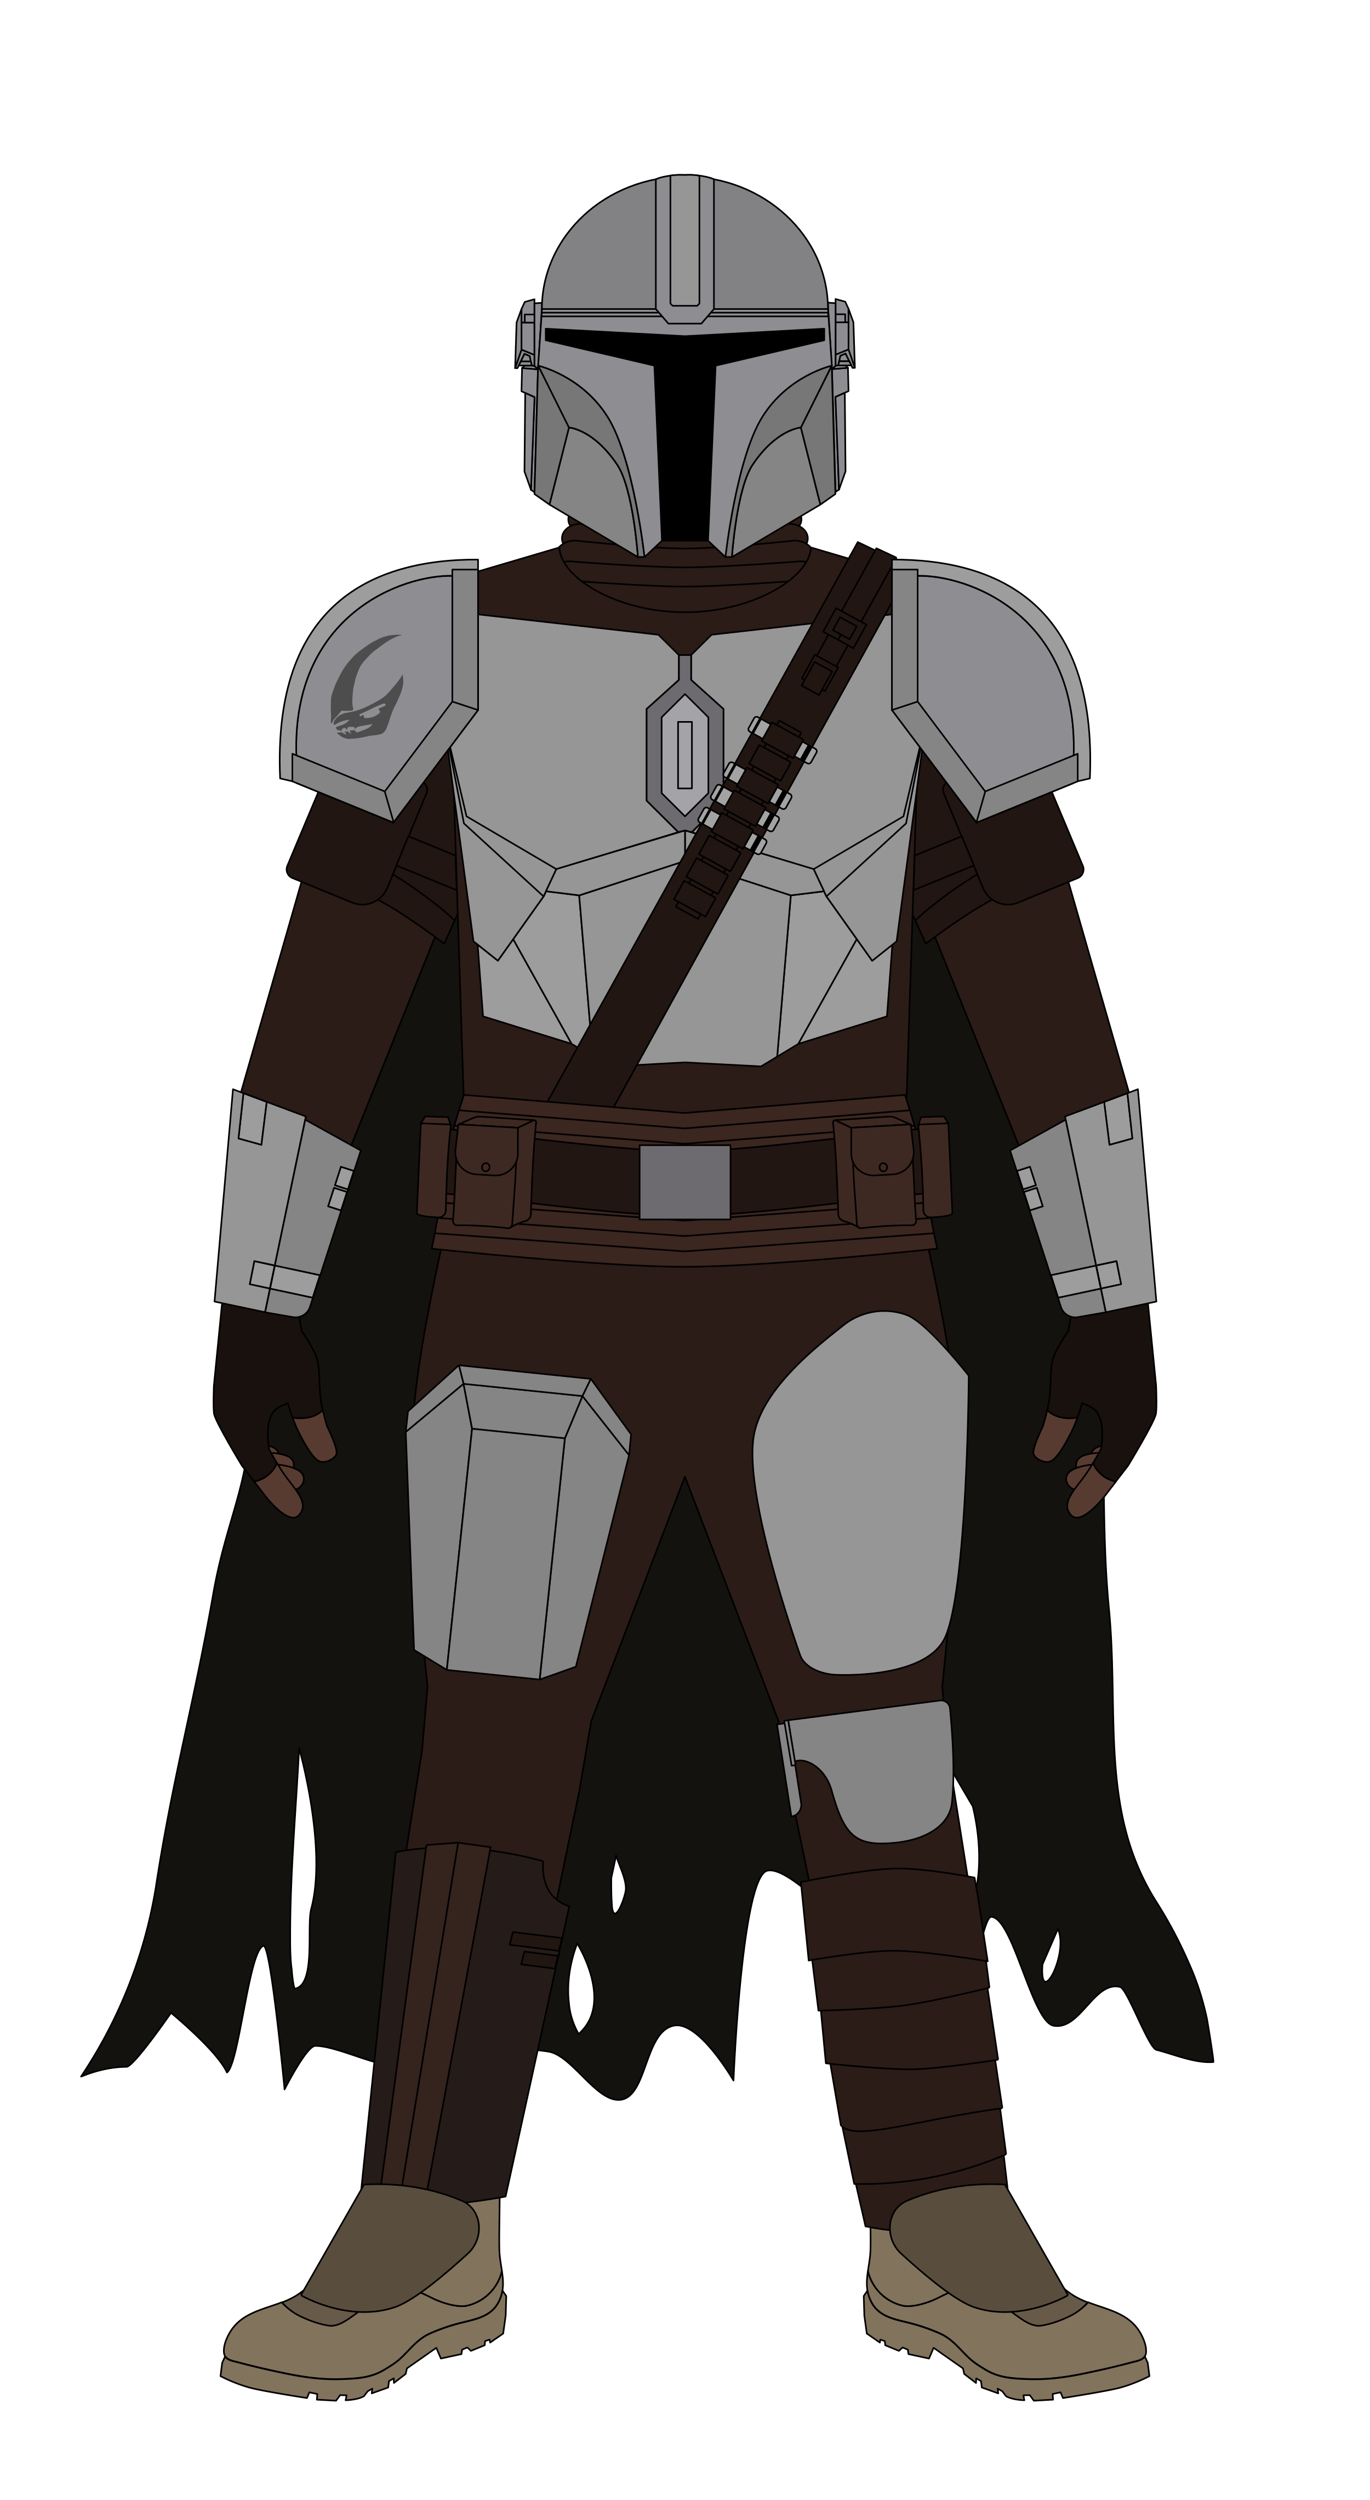 <?xml version='1.0' encoding='UTF-8'?>
<svg version="1.1" id="Male-Body" xmlns="http://www.w3.org/2000/svg" xmlns:serif="http://www.serif.com/" viewBox="0 -55 170 310" style="stroke-width: 0.2px; fill-rule: evenodd; stroke-linejoin: round;" width="510" height="930">
<style>
mask {
mask-type: alpha;
}
.decal {
stroke: none;
}
</style>
<defs id="Masks" stroke="none">
<mask id="HelmetsMask"> <use href="#Helmets"/> </mask>
<mask id="CollarMask"> <use href="#Collar"/> </mask>
<mask id="ShouldersMask"> <use href="#Shoulders"/> </mask>
<mask id="ChestMask"> <use href="#Chest"/> </mask>
<mask id="BicepsMask"> <use href="#Biceps"/> </mask>
<mask id="GauntletsMask"> <use href="#Gauntlets"/> </mask>
<mask id="WaistMask"> <use href="#Waist"/> </mask>
<mask id="GroinMask"> <use href="#Groin"/> </mask>
<mask id="ThighsMask"> <use href="#Thighs"/> </mask>
<mask id="KneesMask"> <use href="#Knees"/> </mask>
<mask id="ShinsMask"> <use href="#Shins"/> </mask>
<mask id="FootMask"> <use href="#Foot"/> </mask>
</defs>
<defs id="Decals"><g id="Mudhorn">
<path d="M66.76 58.68c-.21.12-.65.28-.98.57-.6.54-1.14 1.16-1.69 1.75-1.06 1.15-2.14 2.27-3.14 3.46-1.36 1.61-2.64 3.3-3.99 4.93-1.5 1.8-3.04 3.57-4.56 5.36a3 3 0 0 0-.43.68c-.23.52-.06.96.39 1.17.54.25 1 .1 1.26-.43.09-.19.15-.41.21-.61.13-.42.44-.6.84-.67.38-.07.67.1.87.4.15.22.28.46.39.71.24.52.54.68 1.06.44.95-.44 1.91-.85 2.8-1.4a16.47 16.47 0 0 0 5.71-5.9c.35-.61.6-1.3.78-1.99.16-.59-.09-.95-.62-1.22-.21-.1-.42-.18-.63-.29-.86-.45-.98-1.18-.32-1.88l.14-.15c.87-.95 1.74-1.9 2.59-2.87.17-.19.32-.41.43-.64.34-.73-.09-1.43-1.11-1.42m3.16-28.17.2.23a24.56 24.56 0 0 1 2.96 5.11c1.01 2.19 1.44 4.53 1.84 6.88.19 1.09.31 2.2.34 3.31.09 2.95.15 5.91.17 8.86.01 1.11-.13 2.22-.14 3.33-.01 1.25.01 2.5.1 3.74.14 2 .33 4 .54 5.99.14 1.33.41 2.65.54 3.99.17 1.71.26 3.43.36 5.15.02.36-.03.73-.09 1.09a9.86 9.86 0 0 1-1.01 3.28c-.3.53-.71 1.02-1.16 1.44-2.18 2.02-4.83 3.33-7.31 4.9-.46.29-.91.59-1.32.94-1.8 1.52-3.74 2.83-5.65 4.19a48.77 48.77 0 0 1-5.42 3.35c-.87.46-1.72.96-2.61 1.39a9.78 9.78 0 0 1-3.62.84c-1.14.09-2.28.14-3.41-.08-.56-.1-1.1-.25-1.66-.37-.45-.1-.91-.17-1.35-.3-.32-.09-.63-.26-1.01-.43.13-.13.17-.18.23-.21.95-.57 1.91-1.13 2.86-1.72a1.6 1.6 0 0 1 1.28-.18c.94.22 1.9.35 2.86.17.14-.03.26-.14.39-.22-.11-.11-.2-.25-.33-.31-.43-.19-.88-.36-1.32-.53l-.63-.27c.75-.56 1.47-1.09 2.19-1.6.08-.06.26-.02.37.03.76.35 1.55.58 2.39.56.14 0 .28.01.4-.02.1-.03.18-.13.26-.2-.08-.06-.14-.15-.23-.19-.72-.35-1.45-.69-1.77-1.56l.41-.25c.84-.5 1.69-.97 2.51-1.49.29-.18.55-.2.83-.05.25.13.5.28.73.43.5.33.99.35 1.52.07.8-.42 1.38-1.08 1.99-1.72.64-.67 1.3-1.31 1.92-1.99.99-1.08 2.03-2.12 2.89-3.3a11.4 11.4 0 0 0 1.81-4.01c.03-.12-.03-.27-.04-.4-.13.05-.27.07-.38.15-.81.59-1.6 1.21-2.42 1.79-1.94 1.38-3.92 2.71-5.84 4.13-.72.54-1.36 1.21-1.92 1.92-.3.38-.35.95-.5 1.44-.03.11-.04.23-.08.45-.2-.23-.37-.38-.48-.56a1.22 1.22 0 0 0-1.55-.55c-1.11.41-2.23.85-3.26 1.43-.94.52-1.07 2-.38 2.83l.19.26-.71-.25c-.45-.2-.88-.42-1.33-.6-.14-.06-.34-.09-.46-.02-.71.39-1.32.9-1.71 1.63-.29.54-.14 1.05.08 1.56l.24.59c-.41-.08-.76-.11-1.08-.21-.37-.12-.68-.13-1.01.14a2.1 2.1 0 0 1-3.2-.6c-.1-.17-.26-.31-.42-.5l.35-.39 3.77-3.75c.92-.92 1.67-1.96 2.26-3.11.39-.77.72-1.57 1.05-2.37.05-.11.03-.34-.04-.39-.1-.06-.3-.05-.41.02-.39.24-.78.49-1.15.77-1.58 1.21-3.19 2.4-4.5 3.93-.98 1.14-1.89 2.34-2.83 3.51-.09.12-.16.25-.26.36-.39.4-.82.34-1.08-.15a5.27 5.27 0 0 1-.47-3.32c.42-2.91 1.8-5.33 3.74-7.48.78-.87 1.72-1.56 2.69-2.21.66-.44 1.29-.95 1.93-1.42.91-.66 1.85-1.28 2.72-1.98.96-.78 1.85-1.62 2.76-2.46a47 47 0 0 0 1.9-1.83c.93-.96 1.87-1.93 2.75-2.94.8-.92 1.53-1.9 2.28-2.86 1.39-1.79 2.8-3.56 4.16-5.37.73-.97 1.37-2.02 2.05-3.03a33.02 33.02 0 0 0 3.49-7.23c.66-1.79 1.09-3.66 1.6-5.5.51-1.84 1.09-3.66 1.47-5.53.44-2.18 1.05-4.35 1.15-6.59.05-.51.03-1.04.03-1.58"/>
<path d="M55.89 1.43c-.56.43-1.02.8-1.49 1.14-.94.67-1.78 1.44-2.51 2.34-.84 1.03-1.76 2.02-2.56 3.08-.76 1.01-1.4 2.11-2.15 3.13-1.16 1.61-1.97 3.42-2.97 5.12-.77 1.3-1.4 2.69-2.1 4.03-.51.96-1.07 1.89-1.57 2.86a36.75 36.75 0 0 0-2.08 5.02c-.6 1.78-1.19 3.55-1.72 5.35a28.58 28.58 0 0 0-1.21 6.28c-.07 1.15.03 2.3.06 3.45.02.74.05 1.49.12 2.23.16 1.6.27 3.22.54 4.8.35 2.02.88 4.02 1.28 6.03.56 2.8 1.61 5.44 2.62 8.09a44.41 44.41 0 0 0 2.82 6.25c.59 1.02 1.3 1.97 1.97 2.93.6.87.49 1.42-.43 1.95a43.3 43.3 0 0 1-6.2 3.02c-.09.04-.17.09-.27.1-.9.08-1.18.7-1.37 1.47a59.18 59.18 0 0 1-2.07 7.09c-.32.86-.38 1.82-.51 2.75-.08.61-.06 1.24-.11 1.86-.01.16-.13.32-.2.48-.17-.1-.42-.16-.51-.31-.28-.48-.52-.98-.73-1.49-.56-1.31-1.04-2.66-1.66-3.94-.72-1.49-1.59-2.91-2.32-4.4-.72-1.46-1.35-2.96-2.01-4.45l-1.05-2.37a20.38 20.38 0 0 1-1.58-6.07c-.3-2.6-.57-5.2-.71-7.81-.1-1.82.04-3.66.08-5.49.02-.83 0-1.66.05-2.48.09-1.61.2-3.22.34-4.82.21-2.53.67-5.02 1.28-7.48.4-1.62.88-3.21 1.36-4.81.4-1.32.78-2.66 1.31-3.93a56.36 56.36 0 0 1 2.14-4.51c1.08-2.06 2.21-4.1 3.38-6.12a59.1 59.1 0 0 1 4.87-7.24c1.82-2.29 3.61-4.62 5.93-6.46.65-.51 1.24-1.1 1.91-1.58.81-.59 1.65-1.14 2.5-1.66 1.04-.64 2.1-1.25 3.16-1.86a18.56 18.56 0 0 1 4.09-1.56c.04-.04.11-.02.28-.01"/>
</g></defs><g id="Main-Body" fill="white" stroke="black">
<g id="Extras_Back">
<g id="Back"><path id="Torn-Full-Cape_Back" class="option" d="M68.3 16.3c-11.77 4.4-24.85 25.6-26.46 41.8-1.01 10.2-6.03 20.5-5.53 30.7.5 10.3-4.73 21-5.13 31.2-.3 9.3-3.12 13.5-4.73 22.7-2.41 13.7-5.03 22.7-7.14 36.5a59.51 59.51 0 0 1-9.25 23.3c-.1.1 2.52-1.2 5.63-1.2.91 0 5.53-6.7 5.53-6.7s5.73 4.7 6.94 7.4c1.51-1 2.72-15.2 4.53-15.7.91-.3 2.62 17.8 2.62 17.8s2.72-5.4 3.82-5.4c2.31 0 6.44 2 8.75 2.3 2.41.3 5.03-3.8 7.74-3.1 4.12 1 8.25.9 12.37 1.5 2.92.4 5.83 6 8.75 6 3.62 0 3.12-8.4 6.84-9.2 3.12-.7 7.44 6.8 7.44 6.8s1-24.9 4.12-26c4.12-1.3 19.51 18.8 23.74 18.4 1.31-.1 2.92-12.7 4.12-12.7 2.72.1 5.03 13 7.74 13.5 3.32.6 5.03-5.6 8.25-4.8.9.2 3.52 7.6 4.53 7.8 2.01.5 4.83 1.7 7.04 1.5.1 0-.7-4.9-.8-5.4-.5-2.3-1.21-4.6-2.21-6.8a55.2 55.2 0 0 0-4.02-7.6c-7.14-11.2-4.63-23.4-5.94-36.6-1.21-12.8.1-25.6-2.11-38.4-1.91-11.3-8.65-21.8-10.36-33.2-2-13.4-6.52-27.7-10.65-40.7-5.03-15.9-34.4-20.1-46.17-15.7zM71.62 186c-.9 2.4-1.31 4.9-1.01 7.5.1 1.2.5 2.4 1.01 3.4.1.1.1.4.2.3 4.43-3.9-.2-11.2-.2-11.2zm-34.5-24.2c-.4 7.7-1.11 15.5-1.11 23.2 0 1.4 0 2.9.2 4.3 0 .2.2 2.3.4 2.3 2.62-.5 1.41-7.7 2.01-9.9 2.02-7.6-1.5-19.9-1.5-19.9zm92.24 26.8c-.2 2.8.6 2.5 1.31 1.1.7-1.4 1.31-3.9.6-5.5l-1.91 4.4zm-11.47-24.4c-.6 4.6.4 8.6.71 13.2.1 1.5.1 3 .1 4.5v1.5c0 .3-.2 1 0 .8 3.52-3.6 3.12-10.7 2.01-15.2l-2.82-4.8zm-42.04 13.7c0 1.2 0 2.4.1 3.6.3 2.4 1.71-1.4 1.71-2.3 0-1.3-.81-2.8-1.21-4.1l-.6 2.8z" fill="#14120E"/></g>
</g>
<g id="Extras-BackDecals" mask="url(#BackMask)"/>
<g id="Suit">
<g id="Neck-Seal"><g id="Standard-Neck-Seal" class="option" fill="#2B1C17">
<path d="M98.75 7.5c0-.9-.93-1.62-2.07-1.62 0 0-7.8.85-11.7.85s-11.7-.85-11.7-.85c-1.14 0-2.07.73-2.07 1.62s.93 1.62 2.07 1.62c0 0 7.8.85 11.7.85s11.7-.85 11.7-.85c1.15.01 2.07-.72 2.07-1.62z"/>
<path d="M99.45 9.4c0-.94-.97-1.71-2.17-1.71 0 0-8.2.9-12.29.9s-12.3-.89-12.3-.89c-1.2 0-2.17.76-2.17 1.71s.97 1.71 2.17 1.71c0 0 8.2.9 12.29.9s12.29-.9 12.29-.9c1.21-.01 2.18-.78 2.18-1.72z"/>
<path d="M100.24 11.76c0-.99-1.03-1.8-2.29-1.8 0 0-8.64.95-12.96.95s-12.97-.95-12.97-.95c-1.26 0-2.29.81-2.29 1.8s1.03 1.8 2.29 1.8c0 0 8.64.95 12.97.95s12.96-.95 12.96-.95c1.26 0 2.29-.81 2.29-1.8z"/>
<path d="M101 13.92c0-1.04-1.08-1.89-2.41-1.89 0 0-9.08.99-13.61.99s-13.61-.99-13.61-.99c-1.33 0-2.41.85-2.41 1.89s1.08 1.89 2.41 1.89c0 0 9.08.99 13.61.99s13.61-.99 13.61-.99c1.34 0 2.41-.85 2.41-1.89z"/>
<path d="M101.76 16.04c0-.79-1.13-1.43-2.52-1.43 0 0-9.51.75-14.26.75s-14.26-.75-14.26-.75c-1.39 0-2.52.64-2.52 1.43 0 .79 1.13 1.43 2.52 1.43 0 0 9.51.75 14.26.75s14.26-.75 14.26-.75c1.39 0 2.52-.64 2.52-1.43z"/>
<path d="M101.76 18.42c0-.79-1.13-1.43-2.52-1.43 0 0-9.51.75-14.26.75s-14.26-.75-14.26-.75c-1.39 0-2.52.64-2.52 1.43 0 .79 1.13 1.43 2.52 1.43 0 0 9.51 1.44 14.26 1.44s14.26-1.44 14.26-1.44c1.39-.01 2.52-.64 2.52-1.43z"/>
</g>
</g>
<path id="Flight-Suit" d="m73.36 158.45-1.49 8.72-11.03 53.11s-4.93 2.96-7.47 3.46c-2.53.5-7.73-.44-7.73-.44l3.85-43 2.9-18.36.66-7.82s-2.53-22.78-1.7-34.14c.82-11.36 6.66-34.01 6.66-34.01l26.98.58 26.97-.58s5.83 22.66 6.66 34.01c.83 11.36-1.7 34.14-1.7 34.14l.66 7.82 2.9 18.36 3.85 43s-5.32 1.19-7.85.69c-2.53-.5-7.34-3.71-7.34-3.71L98.1 167.16l-1.49-8.72-11.62-30.33-11.63 30.34zm56.05-115.12 11.98 41.65 1.04 21.47-9.55 1.83-6.05-20.21-13.65-33.95.69-15.55 2.31-3.72 13.23 8.48zm-88.82-.03 13.19-8.45 2.31 3.72.52 16.04-13.44 33.46-6.05 20.21-9.55-1.83 1.03-21.47L40.59 43.3z" fill="#2B1C17"/>
<g id="Sleeves" class="toggle" fill="#221612">
<path d="m112.2 56.12 2.68 5.9s4.24-3.2 7.06-4.8 4.38-2.62 6.92-3.6a33.81 33.81 0 0 1 5.08-1.47l-6.07-12.25-5.79-9.67-11.58 5.14 1.7 20.75z"/>
<path d="M113.61 59.24c-.2-.24 5.08-4.5 8.61-6.34 3.53-1.84 10.25-3.69 10.25-3.69"/>
<path d="m57.8 56.12-2.68 5.9s-4.24-3.2-7.06-4.8c-2.82-1.59-4.38-2.62-6.92-3.6a33.81 33.81 0 0 0-5.08-1.47l6.07-12.25 5.79-9.67 11.58 5.14-1.7 20.75z"/>
<path d="M56.39 59.24c.2-.24-5.08-4.5-8.61-6.34-3.53-1.84-10.25-3.69-10.25-3.69"/>
</g>
</g>
<g id="Boots"><g id="Gunslinger_Boots" class="option">
<path id="Main_Gunslinger-Boot" d="M107.7 226.61c.04.2.73 3.41 4.27 4.29 1.18.3 3.21-.33 4.48-.98a30.5 30.5 0 0 1 5.44-2.12l.06.08.09.12c.58.81 1.21 1.57 1.89 2.26l.05.05.03.03.21.2c.4.38.81.74 1.23 1.07l.12.09.1.07.09.06.2.14c.88.62 2.06 1.56 3.23 1.39 1.11-.16 2.35-.6 3.28-1.04a8.2 8.2 0 0 0 2.13-1.4c.16-.12.29-.26.39-.44 2.57 1 5.36 1.38 6.73 4.22.3.62.55 1.35.49 2.04-.08.89-1.06 1-1.82 1.2-1.9.51-3.53.89-5.72 1.34-2.5.52-4.76.83-7.29.72-1.89-.08-3.49-.18-5.14-1.19-.66-.41-1.34-.82-1.92-1.35-1.28-1.19-2.11-2.43-3.77-3.15a23.2 23.2 0 0 0-3.71-1.27c-1.8-.45-3.74-.76-4.69-2.54-.73-1.34-.64-2.59-.45-3.89m-45.42 0c-.04.2-.73 3.41-4.27 4.29-1.18.3-3.2-.33-4.48-.98a30.5 30.5 0 0 0-5.44-2.12l-.05.08-.09.12c-.58.81-1.21 1.57-1.89 2.26l-.05.05-.03.03-.21.2c-.4.38-.81.74-1.23 1.07l-.12.09-.1.07-.09.06-.2.14c-.88.62-2.06 1.56-3.23 1.39-1.1-.16-2.35-.6-3.28-1.04a8.2 8.2 0 0 1-2.13-1.4 1.38 1.38 0 0 1-.39-.44c-2.57 1-5.36 1.38-6.73 4.22-.3.62-.55 1.35-.48 2.04.08.89 1.06 1 1.82 1.2 1.9.51 3.53.89 5.72 1.34 2.5.52 4.76.83 7.29.72 1.89-.08 3.49-.18 5.14-1.19.66-.41 1.35-.82 1.92-1.35 1.28-1.19 2.11-2.43 3.77-3.15a23.2 23.2 0 0 1 3.71-1.27c1.8-.45 3.74-.76 4.69-2.54.71-1.34.63-2.59.43-3.89" fill="#82735D"/>
<path id="Bottom_Gunslinger-Boot" d="M107.64 229.04c.08.49.24.98.51 1.49.95 1.78 2.89 2.09 4.69 2.54 1.27.32 2.51.75 3.71 1.27 1.66.72 2.48 1.96 3.77 3.15.57.53 1.25.94 1.92 1.35 1.65 1.01 3.25 1.11 5.14 1.19 2.53.1 4.78-.2 7.29-.72 2.19-.46 3.82-.84 5.72-1.34.61-.16 1.36-.27 1.67-.76l.36.8.21 1.64s-2.03 1.09-4.2 1.57c-2.16.48-6.53 1.15-6.53 1.15l-.3-.71-.98.21.05.7-2.38.13-.51-.69-.79.02.12.61s-1.47-.02-2.29-.51c-.15-.23-.46-.61-.46-.61l-.56-.31.07.58-2.04-.73-.1-.79-.59-.34-.03.57-1.46-1.12-.16-.69-3.64-2.55-.57 1.33-2.55-.55-.08-.55-.65-.27-.45.42-1.71-.7-.04-.51-.56-.19-.06.37-1.62-1.12-.31-2.23-.07-2.42.46-.68m-45.29 0a4.8 4.8 0 0 1-.51 1.49c-.95 1.78-2.89 2.09-4.69 2.54-1.27.32-2.51.75-3.71 1.27-1.66.72-2.48 1.96-3.77 3.15-.57.53-1.25.94-1.92 1.35-1.65 1.01-3.25 1.11-5.14 1.19-2.53.1-4.78-.2-7.29-.72-2.19-.46-3.83-.84-5.72-1.34-.61-.16-1.36-.27-1.67-.76l-.36.8-.21 1.64s2.03 1.09 4.2 1.57c2.16.48 6.53 1.15 6.53 1.15l.3-.71.98.21-.05.7 2.38.13.51-.69.8.02-.12.61s1.47-.02 2.29-.51c.15-.23.46-.61.46-.61l.56-.31-.07.58 2.04-.73.1-.79.59-.34.02.57 1.46-1.12.16-.69 3.64-2.55.57 1.33 2.55-.55.08-.55.65-.27.45.42 1.71-.7.04-.51.56-.19.07.37 1.62-1.12.31-2.23.07-2.42-.47-.68" fill="#82735D"/>
<path id="Top_Gunslinger-Boot" d="M121.87 227.77a25.53 25.53 0 0 1-4.16-10.29l.61-.05h.02l.07-.01.2-.02.31-.03.13-.02 1.04-.14.54-.1.11-.03.04-.01.08-.02.37-.09.33-.08.06-.01c1.15-.29 2.31-.64 2.31-.64.32 1.48.47 3.17 1.09 4.56.98 2.18 2.78 3.85 4.46 5.51 1.15 1.14 2.28 2.44 3.66 3.31.58.37 1.21.66 1.84.9a7.2 7.2 0 0 1-2.53 1.84c-.93.44-2.17.88-3.28 1.04-1.17.17-2.35-.77-3.23-1.39a17.07 17.07 0 0 1-4.06-4.19l-.01-.04m-73.75 0a25.53 25.53 0 0 0 4.16-10.29l-.61-.05h-.02l-.08-.01-.2-.02-.31-.03-.13-.02-1.04-.14-.54-.1-.11-.03-.04-.01-.08-.02-.37-.09-.33-.08-.06-.01c-1.15-.29-2.31-.64-2.31-.64-.32 1.48-.47 3.17-1.09 4.56-.98 2.18-2.78 3.85-4.46 5.51-1.15 1.14-2.28 2.44-3.66 3.31-.58.37-1.21.66-1.84.9a7.12 7.12 0 0 0 2.53 1.84c.93.44 2.17.88 3.28 1.04 1.17.17 2.35-.77 3.23-1.39a17.07 17.07 0 0 0 4.06-4.19l.02-.04" fill="#675A48"/>
<path id="Side_Gunslinger-Boot" d="M121.89 227.8c-1.87.54-3.7 1.24-5.44 2.12-1.27.65-3.3 1.27-4.48.98a5.77 5.77 0 0 1-4.27-4.3c.11-.74.25-1.5.3-2.3.1-1.54-.11-8.21.02-8.14 2.94 1.56 8.18 1.45 9.67 1.33.54 3.37 2.02 7.2 4.2 10.31m-73.8 0c1.87.54 3.7 1.24 5.44 2.12 1.27.65 3.3 1.27 4.48.98a5.77 5.77 0 0 0 4.27-4.3c-.11-.74-.25-1.5-.3-2.3-.1-1.54.11-8.21-.02-8.14-2.94 1.56-8.18 1.45-9.67 1.33a25.55 25.55 0 0 1-4.2 10.31" fill="#82735D"/>
</g></g>
<g id="Gloves">
<g id="Left-Glove">
<g id="Fingerless_Left_Glove" class="option">
<g id="Fingers_Fingerless_Left_Glove" fill="#573B31">
<path d="M138.6 124.11a5.98 5.98 0 0 0-1.58.1c-.36.08-.72.16-1.04.35-.99.57-.72 1.81.16 2.28 1.03.55 2.66.01 3.13-1.05.19-.44-.41-1.26-.67-1.68"/>
<path d="M136.79 125.19a5.68 5.68 0 0 0-1.59.1c-.36.08-.72.16-1.04.35-.99.57-.72 1.81.16 2.28 1.03.55 2.66.01 3.13-1.05.2-.44-.4-1.26-.66-1.68"/>
<path d="M135.51 126.62c-.54.05-1.21.17-1.73.35-.35.12-.69.26-.99.48-.9.7-.47 1.89.47 2.24 1.1.41 2.64-.35 2.96-1.46.14-.47-.71-1.61-.71-1.61z"/>
<path d="M129.95 119.82c-.3 1.34-.55 2.07-.55 2.07s-1.38 2.79-1.14 3.43c.24.64 1.45 1.21 2.15.87.86-.42 1.93-2.39 2.61-3.77.25-.51.48-1.1.68-1.64-2.76.4-3.75-.96-3.75-.96zm5.69 6.59c-.2.34-.43.7-.68 1.08-1.36 2.05-3.46 3.81-2.07 5.37 1.29 1.46 4.22-2.37 4.22-2.37l1.36-1.77a3.8 3.8 0 0 1-2.83-2.31z"/>
</g>
<path id="Glove_Fingerless_Left_Glove" d="m138.46 128.72 1.51-1.96s3.3-5.41 3.47-6.46c.13-.8.02-3.47.02-3.47l-1.03-10.37-5.24.44-4.31 1.39-.32 1.77s-1.56 2.15-1.97 3.69c-.29 1.09-.13 3.68-.49 5.43l-.14.65s.99 1.37 3.74.96c.35-.96.58-1.78.58-1.78s.95.32 1.43.7c1.61 1.24.91 4.96.91 4.96s-.37.74-.98 1.75c0 0 .56 1.77 2.82 2.3z" fill="#19110E"/>
</g></g>
<g id="Right-Glove">
<g id="Fingerless_Right_Glove" class="option">
<g id="Fingers_Fingerless_Right_Glove" fill="#573B31">
<path d="M31.4 124.11a5.98 5.98 0 0 1 1.58.1c.36.08.72.16 1.04.35.99.57.72 1.81-.16 2.28-1.03.55-2.66.01-3.13-1.05-.2-.44.41-1.26.67-1.68"/>
<path d="M33.21 125.19a5.59 5.59 0 0 1 2.62.45c.99.57.72 1.81-.16 2.28-1.03.55-2.66.01-3.13-1.05-.19-.44.41-1.26.67-1.68"/>
<path d="M34.49 126.62c.54.05 1.21.17 1.73.35.35.12.69.26.99.48.9.7.47 1.89-.47 2.24-1.1.41-2.64-.35-2.96-1.46-.14-.47.71-1.61.71-1.61z"/>
<path d="M40.05 119.82c.3 1.34.55 2.07.55 2.07s1.38 2.79 1.14 3.43c-.24.64-1.45 1.21-2.15.87-.86-.42-1.93-2.39-2.61-3.77-.25-.51-.48-1.1-.68-1.64 2.76.4 3.75-.96 3.75-.96zm-5.69 6.59c.2.34.43.7.68 1.08 1.36 2.05 3.46 3.81 2.08 5.37-1.29 1.46-4.22-2.37-4.22-2.37l-1.36-1.77a3.79 3.79 0 0 0 2.82-2.31z"/>
</g>
<path id="Glove_Fingerless_Right_Glove" d="m31.54 128.72-1.51-1.96s-3.3-5.41-3.47-6.46c-.13-.8-.02-3.47-.02-3.47l1.03-10.37 5.24.44 4.31 1.39.32 1.77s1.56 2.15 1.97 3.69c.29 1.09.13 3.68.49 5.43l.14.65s-.99 1.37-3.74.96c-.35-.96-.58-1.78-.58-1.78s-.95.32-1.43.7c-1.61 1.24-.91 4.96-.91 4.96s.37.74.98 1.75c0 0-.56 1.77-2.82 2.3z" fill="#19110E"/>
</g></g>
</g>
<g id="Biceps">
<g id="Left-Biceps"><g id="Basic_Biceps_Left" class="option">
<path id="Main_Basic_Biceps_Left" d="M134.37 52.38c-1.14-2.74-6.21-14.78-6.21-14.78l-10.42 4.28c-.59.24-.87.91-.63 1.5l4.87 11.74a3.36 3.36 0 0 0 4.37 1.8l7.4-3.04c.58-.25.86-.92.62-1.5z" fill="#221612"/>
<path id="Strap_Basic_Biceps_Left" d="m119.35 48.7-5.85 2.4-.14 4.29 7.49-3.07-1.5-3.62" fill="#221612"/>
<path id="Trauma-Plate_Basic_Biceps_Left" class="toggle" style="display:none" d="m134.34 51.81-5.29-12.74-10.16 4.17 4.67 11.24c.17.4.49.72.89.88.4.17.85.17 1.26 0l8.63-3.55"/>
</g>
</g>
<g id="Right-Biceps"><g id="Basic_Biceps_Right" class="option">
<path id="Main_Basic_Biceps_Right" d="M35.65 52.38c1.14-2.74 6.22-14.78 6.22-14.78l10.42 4.28c.59.24.87.91.63 1.5l-4.87 11.74a3.36 3.36 0 0 1-4.37 1.8l-7.4-3.04a1.16 1.16 0 0 1-.63-1.5z" fill="#221612"/>
<path id="Strap_Basic_Biceps_Right" d="m50.68 48.7 5.85 2.4.14 4.29-7.49-3.07 1.5-3.62" fill="#221612"/>
<path id="Trauma-Plate_Basic_Biceps_Right" class="toggle" style="display:none" d="m35.69 51.81 5.29-12.74 10.16 4.17-4.66 11.24a1.67 1.67 0 0 1-2.15.88l-8.64-3.55"/>
</g>
</g>
</g>
<g id="BicepsDecals" mask="url(#BicepsMask)"/>
<path id="Vest" d="M85 20.92c8.5-.01 15.43-4.3 15.63-8.01l.15.02 18.38 5.42 13.31 23.94-2.86 1.16-13.42-8.6-2.31 3.72-1.54 47.4s-8.72 4.71-13.53 5.35c-3.44.45-8.63.68-13.79.67-5.16.01-10.35-.22-13.79-.67-4.81-.63-13.53-5.35-13.53-5.35l-1.54-47.4-2.31-3.72-13.42 8.6-2.86-1.16 13.31-23.94 18.38-5.42.15-.02c.16 3.71 7.09 8.01 15.59 8.01" fill="#2B1C17"/>
<g id="SuitDecals" mask="url(#SuitMask)"/>
<g class="swappable" id="Chest"><g id="Chest_Gunslinger">
<g id="Abdomen_Gunslinger">
<g id="Left_Abdomen_Gunslinger" fill="#9D9D9D">
<path d="m99.07 74.44 7.25-12.98-3.77-5.3-.3-.64-4.12.51-1.69 20 2.63-1.59z"/>
<path d="m99.07 74.44 7.25-12.98 1.9 2.67 2.51-1.99-.67 8.89-10.99 3.41z"/>
</g>
<g id="Right_Abdomen_Gunslinger" fill="#9D9D9D">
<path d="m70.93 74.44-7.25-12.98-1.9 2.67-2.51-1.99.67 8.89 10.99 3.41z"/>
<path d="m70.93 74.44-7.25-12.98 3.77-5.3.3-.64 4.12.51 1.69 20-2.63-1.59z"/>
</g>
<path id="Center_Abdomen_Gunslinger" d="m85 51.76 13.13 4.27-1.69 20-2.01 1.21-9.43-.5-9.43.51-2.01-1.21-1.69-20L85 51.76z" fill="#969696"/>
</g>
<g id="Left-Chest_Gunslinger" fill="#969696">
<path d="M85.76 29.31v-3.08l2.54-2.52 24.4-2.75 2.19 13.55-3.63 27.22-3.03 2.41-5.67-7.97-1.59-3.38-15.13-4.59 3.93-3.91V32.92l-4.01-3.61z"/>
<path d="m100.96 52.78 11.15-6.55 2.77-11.71-2.45 12.59-9.88 9.05-1.59-3.38z"/>
<path d="m102.25 55.52-4.12.51L85 51.76v-3.78l15.96 4.79 1.29 2.75z"/>
</g>
<g id="Right-Chest_Gunslinger" fill="#969696">
<path d="M84.24 29.31v-3.08l-2.54-2.52-24.4-2.75-2.18 13.54 3.63 27.22 3.03 2.41 5.67-7.97 1.59-3.38 15.13-4.59-3.93-3.91V32.92l4-3.61z"/>
<path d="m69.04 52.78-11.15-6.55-2.77-11.71 2.45 12.59 9.88 9.05 1.59-3.38z"/>
<path d="m67.75 55.52 4.12.51L85 51.76v-3.78l-15.96 4.79-1.29 2.75z"/>
</g>
<g id="Iron-Heart_Gunslinger">
<path id="Under-Heart_Gunslinger" d="m84.17 48.19-3.93-3.91V32.92l4.01-3.61v-3.08h1.51v3.08l4.01 3.61v11.36l-3.93 3.91-.84-.21-.83.21z" fill="#6D6B70"/>
<path id="Heart_Gunslinger" d="M82.1 43.35v-9.4l2.9-2.88 2.9 2.88v9.4L85 46.23l-2.9-2.88z" fill="#A3A3A8"/><path id="Center_Heart_Gunslinger" class="option" d="M84.14 34.52h1.72v8.25h-1.72z" fill="#A3A3A8"/>
</g>
</g></g>
<g id="ChestDecals" mask="url(#ChestMask)"/>
<g id="Chest-Attachments"><g id="Bandoleer_Accessories_Chest" class="option" style="">
<g id="Strap_Bandoleer_Accessories_Chest" fill="#221612">
<path d="m113.05 15.37-6.61-3.15L64.67 87.5l6.61 3.62 41.77-75.75"/>
<path d="m111.26 14.16-2.51-1.17-8.34 15.03 2.41 1.32 8.44-15.18M99.44 35.85l-2.76-1.51-12.82 23.1 2.76 1.51 12.82-23.1"/>
<path d="m99.71 36.72-3.92-2.15-1.28 2.32 3.92 2.15 1.28-2.32m-1.56 2.81-3.92-2.15-1.28 2.32 3.92 2.15 1.28-2.32m-1.55 2.8-3.92-2.15-1.28 2.32 3.92 2.15 1.28-2.32m-1.56 2.81-3.92-2.15-1.28 2.32 3.92 2.15 1.28-2.32m-1.56 2.8-3.92-2.15-1.29 2.32 3.92 2.15 1.29-2.32m-3.11 5.61-3.92-2.15-1.29 2.32 3.92 2.15 1.29-2.32m1.56-2.8-3.92-2.15-1.29 2.32 3.92 2.15 1.29-2.32m-3.11 5.61-3.92-2.15-1.28 2.31 3.92 2.15 1.28-2.31"/>
</g>
<g id="Ammo_Bandoleer_Accessories_Chest" fill="#A3A3A3">
<path d="m99.57 36.97 1.6.88c.17.09.23.31.14.48l-.66 1.18a.36.36 0 0 1-.48.14l-1.6-.88 1-1.8z"/>
<path d="m100.75 37.61-.13-.07-1 1.8.13.07 1-1.8zm-.28-.15-.13-.07-1 1.8.14.07.99-1.8zm-4.82-2.64-1 1.8-1.6-.88a.36.36 0 0 1-.14-.48l.66-1.19a.36.36 0 0 1 .48-.14l1.6.89z"/>
<path d="m94.44 34.15-.13-.07-1 1.8.14.07.99-1.8zm2.01 8.45 1.6.88c.17.09.23.31.14.48l-.66 1.19a.36.36 0 0 1-.48.14l-1.6-.88 1-1.81z"/>
<path d="m97.63 43.24-.13-.07-1 1.8.13.07 1-1.8zm-.28-.15-.13-.07-1 1.8.13.07 1-1.8zm-4.82-2.64-1 1.8-1.6-.88a.36.36 0 0 1-.14-.48l.66-1.19c.1-.17.31-.23.48-.14l1.6.89z"/>
<path d="m91.32 39.78-.13-.07-1 1.8.13.07 1-1.8zm3.58 5.6 1.6.88c.17.09.23.31.14.48l-.66 1.18a.36.36 0 0 1-.48.14l-1.6-.88 1-1.8z"/>
<path d="m96.08 46.03-.13-.07-1 1.8.13.07 1-1.8zm-.28-.15-.13-.07-1 1.8.13.07 1-1.8zm-4.82-2.64-1 1.8-1.6-.88a.36.36 0 0 1-.14-.48l.66-1.19c.1-.17.31-.23.48-.14l1.6.89z"/>
<path d="m89.77 42.57-.13-.07-1 1.8.13.07 1-1.8zm3.57 5.64 1.6.88c.17.09.23.31.14.48l-.66 1.19a.36.36 0 0 1-.48.14l-1.6-.88 1-1.81z"/>
<path d="m94.52 48.85-.13-.07-1 1.8.13.07 1-1.8zm-.28-.15-.13-.07-1 1.8.13.07 1-1.8zm-4.82-2.64-1 1.8-1.6-.88a.36.36 0 0 1-.14-.48l.66-1.18c.1-.17.31-.23.48-.14l1.6.88z"/>
<path d="m88.21 45.39-.13-.07-1 1.8.13.07 1-1.8z"/>
</g>
<g id="Buckles_Bandoleer_Accessories_Chest" fill="#221612">
<path d="m104 27.77-2.88-1.58-1.63 2.93 2.88 1.58 1.63-2.93z"/>
<path d="m103.26 28.27-2.17-1.19-1.63 2.93 2.17 1.19 1.63-2.93zm.74-3.93-1.86-1.01 1.61-2.92 3.76 2.05-1.61 2.92-1.9-1.04.36-.65 1.06.58.89-1.61-2.07-1.13-.89 1.61 1.01.55"/>
</g>
</g></g>
<g id="Collar"><g id="None_Collar" class="option"/>
</g>
<g id="CollarDecals" mask="url(#CollarMask)"/>
<g id="Helmets" class="swappable" transform="translate(45,-62)"><g id="Helmet_Gunslinger">
<g id="Left-Earcap_Gunslinger" class="toggle"><g id="Ear-Cap_Left_Gunslinger" fill="#8E8E92">
<path d="m59.92 50.84-.66.28-.14.68h1.26l-.46-.96zM60.29 45.29l-.41-.88-1.2-.33v2.89h1.61v-1.68zM58.24 52.77l1.98-.16.07 2.89-1.61.71.44 11.49-.44.31-.44-15.24z"/>
<path d="m59.83 55.71.09 9.74-.81 2.27-.44-11.49 1.16-.52zM60.78 52.61l-.85-1.77-.66.28-.25 1.19-.34.05v-1.37l1.61-.65.79 2.28h-.3zM60.29 50.33v-3.36h-1.61v4.01l1.61-.65zM60.29 45.29l.61 1.68.18 5.64-.79-2.28v-5.04zM58.68 45.97h1.2v1h-1.2z"/>
<path d="M59.02 52.31h1.62l-.25-.51h-1.26l-.11.51zM60.22 52.61l-.34-.3h-.86l-.34.05-.44.41 1.98-.16z"/>
<path d="m58.68 44.6-.94-.07.02.77.47 7.48.45-.41V44.6z"/>
</g>
</g>
<g id="Right-Earcap_Gunslinger" class="toggle"><g id="Ear-Cap_Right_Gunslinger" fill="#8E8E92">
<path d="m20.08 50.87.66.28.14.68h-1.26l.46-.96zM19.71 45.32l.41-.88 1.2-.33V47h-1.61v-1.68zM21.76 52.79l-1.98-.16-.07 2.89 1.61.72-.44 11.49.44.31.44-15.25z"/>
<path d="m20.17 55.73-.09 9.74.81 2.27.44-11.49-1.16-.52zM19.22 52.64l.85-1.77.66.28.25 1.19.34.05v-1.37l-1.61-.65-.79 2.28h.3zM19.71 50.35V47h1.61v4.01l-1.61-.66z"/>
<path d="M19.71 45.32 19.1 47l-.18 5.64.79-2.28v-5.04zM20.12 46h1.2v1h-1.2zM20.98 52.33h-1.61l.25-.51h1.26l.1.51zM19.78 52.64l.34-.3h.86l.34.05.44.41-1.98-.16zM21.32 44.62l.94-.07-.02.77-.47 7.47-.45-.41v-7.76z"/>
</g>
</g>
<g id="Helmet_Pieces_Gunslinger">
<g id="Face_Gunslinger" fill="#858585">
<path d="m23.18 69.57 2.42-9.55h.01c.18.01 3.1.32 5.98 4.61 2 2.99 2.57 11.45 2.57 11.45l-10.98-6.51zM56.8 69.57l-2.42-9.55h-.01c-.18.01-3.1.32-5.98 4.61-2 2.99-2.57 11.45-2.57 11.45l10.98-6.51z"/>
</g>
<g id="Cheeks_Gunslinger" fill="#777777">
<path d="m21.77 52.33-.45 15.93 1.86 1.31 2.42-9.55-3.83-7.69zM58.21 52.33l.45 15.93-1.86 1.31-2.42-9.55 3.83-7.69zM21.79 52.34c.32.08 5.51 1.37 8.64 6.39 3.12 5.02 4.47 16.59 4.55 17.31v.03h-.82s-.56-8.46-2.57-11.45c-2.97-4.43-5.99-4.61-5.99-4.61l-3.82-7.68.01.01z"/>
<path d="M58.19 52.34c-.32.08-5.51 1.37-8.64 6.39-3.12 5.02-4.47 16.59-4.55 17.31v.03h.82s.56-8.46 2.57-11.45c2.97-4.43 5.99-4.61 5.99-4.61l3.83-7.68-.02.01z"/>
</g>
<path fill="#000000" id="Visor_Gunslinger" d="m22.72 47.76 17.27.93 17.27-.93v1.43l-13.48 3.15-.94 21.71h-5.7l-.94-21.72-13.48-3.15v-1.42z"/>
<g id="Eyes_Gunslinger" fill="#8E8E92">
<path d="M22.72 47.76v1.43l13.48 3.15.94 21.71-2.16 2.03s-1.33-12.16-4.55-17.34c-3.22-5.18-8.65-6.4-8.65-6.4l.47-7.02h35.5l.47 7.02s-5.43 1.21-8.65 6.4c-3.22 5.18-4.55 17.34-4.55 17.34l-2.16-2.03.94-21.71 13.48-3.15v-1.43l-17.27.93-17.29-.93z"/>
<path d="M22.21 45.77h35.56v.46H22.21z"/>
</g>
<path id="Dome_Gunslinger" d="M57.74 45.32h-35.5c0-9.07 7.95-16.43 17.75-16.43s17.75 7.36 17.75 16.43z" fill="#828285"/>
<path id="Ridge-2_Gunslinger" d="m37.94 47.13-1.56-1.81V29.23s1.1-.58 3.6-.53h.03c2.48-.05 3.58.53 3.58.53v16.09l-1.56 1.81h-4.09z" fill="#8E8E92"/>
<path id="Ridge-1_Gunslinger" d="m38.47 44.92-.28-.28V28.78s.55-.14 1.8-.08h.03a6.84 6.84 0 0 1 1.77.09v15.85l-.28.28h-3.04z" fill="#969696"/>
</g>
</g></g>
<g id="HelmetsDecals" mask="url(#HelmetsMask)"/>
<g id="Shoulders">
<g id="Left-Shoulder"><g id="Gunslinger-Bell_Shoulder_Left" class="option">
<path id="Main_Gunslinger-Bell_Shoulder_Left" d="M113.87 16.41c6.16-.15 19.92 4.76 19.37 22.26l-.07 3.45-11.98 4.89-10.5-13.96V16.41h3.18z" fill="#8E8E92"/>
<path id="Ridge_Gunslinger-Bell_Shoulder_Left" class="toggle" d="M110.68 16.41v-2.02c13.11-.07 25.51 5.55 24.56 27.14l-2.01.47-.06-.75.06-2.59c.55-17.49-13.2-22.4-19.37-22.26h-.68c-1.35-.18-2.28-.13-2.5.01z" fill="#9D9D9D"/>
<g id="Trim_Gunslinger-Bell_Shoulder_Left" class="toggle" fill="#858585">
<path d="M110.68 15.63h3.19v17.45h-3.19z"/>
<path d="m113.87 32-3.19 1.05 10.51 13.97 2.55-1.9L113.87 32z"/>
<path d="m122.26 43.14-1.11 3.88 12.58-5.13v-3.42l-11.47 4.67z"/>
</g>
</g></g>
<g id="Right-Shoulder"><g id="Gunslinger-Bell_Shoulder_Right" class="option">
<path id="Main_Gunslinger-Bell_Shoulder_Right" d="M56.13 16.41c-6.16-.15-19.92 4.76-19.37 22.26l.08 3.45 11.98 4.89 10.5-13.96V16.41h-3.19z" fill="#8E8E92"/>
<path id="Ridge_Gunslinger-Bell_Shoulder_Right" class="toggle" d="M59.32 16.41v-2.02c-13.11-.07-25.51 5.55-24.56 27.14l2.01.47.06-.75-.06-2.59c-.55-17.49 13.2-22.4 19.37-22.26h.68c1.35-.18 2.28-.13 2.5.01z" fill="#9D9D9D"/>
<g id="Trim_Gunslinger-Bell_Shoulder_Right" class="toggle" fill="#858585">
<path d="M56.13 15.63h3.19v17.45h-3.19z"/>
<path d="m56.13 32 3.19 1.05-10.51 13.97-2.55-1.9L56.13 32z"/>
<path d="m47.74 43.14 1.12 3.88-12.58-5.13v-3.42l11.46 4.67z"/>
</g>
</g></g>
</g>
<g id="ShouldersDecals" mask="url(#ShouldersMask)"><use class="decal" href="#Mudhorn" id="Mudhorn__1" fill="#4D4D4D" transform="translate(46, 30) rotate(25) scale(0.15) translate(-50, -50)"/></g>
<g id="Gauntlets">
<g id="Left-Gauntlets"><g id="Gunslinger_Gauntlet_Left" class="option">
<path id="Accent-Top_Gunslinger_Gauntlet_Left" d="m139.9 80.56.62 5.62-2.85.79-.66-5.33 2.89-1.08zm-1.35 20.83.57 2.87-2.51.54-.6-2.86 2.54-.55z" fill="#9D9D9D"/>
<path id="Top_Gunslinger_Gauntlet_Left" d="m139.9 80.56 1.3-.49 2.29 26.33-6.27 1.32-.85-4.08.24 1.15 2.51-.54-.57-2.87-2.54.54-3.85-18.47 7.74-2.89-2.89 1.08.66 5.33 2.85-.79-.62-5.62z" fill="#969696"/>
<path id="Accent-Bottom_Gunslinger_Gauntlet_Left" d="m128.55 91.98-.74-2.3-1.62.52.74 2.3 1.62-.52zm.85 2.61-.74-2.3-1.62.52.74 2.3 1.62-.52zm6.61 7.34-5.61 1.2.9 2.8 5.3-1.13-.59-2.87z" fill="#9D9D9D"/>
<path id="Bottom_Gunslinger_Gauntlet_Left" d="m136.52 104.38-.51-2.45-5.61 1.2.9 2.8 5.3-1.13.61 2.93-3.45.6a1.88 1.88 0 0 1-2.11-1.26l-6.31-19.4 6.89-3.82 4.29 20.53zm-7.12-9.79-.74-2.3-1.62.52.74 2.3 1.62-.52zm-.85-2.61-.74-2.3-1.62.52.74 2.3 1.62-.52z" fill="#858585"/><g id="No-Device_Attachment_Gunslinger_Gauntlet_Left" class="option"/>
</g></g>
<g id="Right-Gauntlets"><g id="Gunslinger_Gauntlet_Right" class="option">
<path id="Accent-Top_Gunslinger_Gauntlet_Right" d="m30.21 80.56-.62 5.62 2.85.79.66-5.33-2.89-1.08zm1.35 20.83-.57 2.87 2.51.54.6-2.86-2.54-.55z" fill="#9D9D9D"/>
<path id="Top_Gunslinger_Gauntlet_Right" d="m30.21 80.56-1.3-.49-2.29 26.33 6.27 1.32.85-4.08-.24 1.15-2.51-.54.57-2.87 2.54.54 3.85-18.47-7.74-2.89 2.89 1.08-.66 5.33-2.85-.79.62-5.62z" fill="#969696"/>
<path id="Accent-Bottom_Gunslinger_Gauntlet_Right" d="m41.56 91.98.74-2.3 1.62.52-.74 2.3-1.62-.52zm-.85 2.61.74-2.3 1.62.52-.74 2.3-1.62-.52zm-6.61 7.34 5.61 1.2-.9 2.8-5.3-1.13.59-2.87z" fill="#9D9D9D"/>
<path id="Bottom_Gunslinger_Gauntlet_Right" d="m33.59 104.38.51-2.45 5.61 1.2-.9 2.8-5.3-1.13-.61 2.93 3.45.6c.92.16 1.82-.38 2.11-1.26l6.31-19.4-6.89-3.82-4.29 20.53zm7.12-9.79.74-2.3 1.62.52-.74 2.3-1.62-.52zm.85-2.61.74-2.3 1.62.52-.74 2.3-1.62-.52z" fill="#858585"/><g id="No-Device_Attachment_Gunslinger_Gauntlet_Right" class="option"/>
</g></g>
</g>
<g id="GauntletsDecals" mask="url(#GauntletsMask)"/>
<g id="Shins">
<g id="Left-Shin"><g id="Wraps_Shin_Left" class="option" fill="#2B1C17">
<path d="M125.43 219.82c-6.29 2.07-12.29 2.44-18.03 1.26l-2.34-10.27 19.2-1.07 1.17 10.08"/>
<path d="M124.85 212.14a45.2 45.2 0 0 1-18.85 3.68l-2.11-10.17 19.58-4.05 1.38 10.54"/>
<path d="M124.38 206.42c-10.62 1.43-18.3 4.19-20.04 2.12l-1.77-10.33 20.52-.45 1.29 8.66"/>
<path d="M123.86 200.41s-6.98 1.11-10.51 1.19c-3.56.07-10.87-.74-10.87-.74l-.94-9.87 20.78-.93 1.54 10.35"/>
<path d="M122.78 191.48s-7.03 1.74-10.63 2.21c-3.63.48-10.59.64-10.59.64l-1.21-9.76 21.1-3.44 1.33 10.35"/>
<path d="m121.38 180.38 1.18 7.83s-7.83-1.31-11.68-1.31c-3.79 0-10.53 1.22-10.53 1.22l-.97-9.73s8.14-1.69 12.04-1.69c3.71 0 9.51 1.13 9.51 1.13l.45 2.55"/>
</g></g>
<g id="Right-Shin"><g id="Full_Shin_Right" class="option">
<path id="Shin_Full-Shin_Right" d="M67.41 175.8c-10.97-2.98-18.29-1.11-18.29-1.11l-4.35 42.35s4.31 1.17 9.01 1.31c3.44.1 8.96-.97 8.96-.97l7.9-36c-.02 0-3.64-.8-3.23-5.58" fill="#251C1A"/>
<path id="Accent_Full-Shin_Right" class="toggle" d="m69.73 185.33-6.08-.75-.41 1.58 6.12.76.37-1.59m-.5 2.2-4.15-.52-.41 1.58 4.2.53.36-1.59" fill="#221612"/>
<g id="Ridge_Full-Shin_Right" class="toggle" fill="#35231D">
<path d="m52.92 173.79 3.93-.29 4.03.56-8.18 44.24a26.9 26.9 0 0 1-5.63-.74l5.85-43.77"/>
<path d="m56.85 173.5-7.28 44.54"/>
</g>
</g></g>
</g>
<g id="ShinsDecals" mask="url(#ShinsMask)"/>
<g id="Foot">
<g id="Left-Ankle"><g id="Basic_Ankle_Left" class="option">
<path id="Main_Basic-Ankle_Left" d="m132.53 229.62-7.84-13.73c-4.32-.22-8.38.42-12.17 2.03a3.39 3.39 0 0 0-1.88 2.09h-.01a4.28 4.28 0 0 0 1.27 4.52c2.45 2.24 6.47 5.71 8.94 6.56 5.82 1.99 11.69-1.47 11.69-1.47" fill="#594E3E"/>
<path id="Trauma-Plate_Basic-Ankle_Left" class="toggle" style="display:none" d="M125.65 217.57c-3.86-.07-9.61.68-12.99 2.23l-.34 1.08c-.22.71-.02 1.49.54 2.01 2.21 2.08 6.19 5.71 8.63 6.54 3.28 1.12 8.24-.66 10.12-1.42l-5.96-10.44"/>
</g>
</g>
<g id="Left-Toe"><g id="None_Toe_Left" class="option"/>
</g>
<g id="Right-Ankle"><g id="Basic_Ankle_Right" class="option">
<path id="Main_Basic-Ankle_Right" d="m37.34 229.62 7.84-13.73c4.31-.22 8.38.42 12.17 2.03.9.39 1.58 1.15 1.88 2.09h.01c.51 1.63.02 3.4-1.27 4.52-2.46 2.24-6.47 5.71-8.94 6.56-5.82 1.99-11.69-1.47-11.69-1.47" fill="#594E3E"/>
<path id="Trauma-Plate_Basic-Ankle_Right" class="toggle" style="display:none" d="M44.22 217.57c3.85-.07 9.61.68 12.99 2.23l.34 1.08c.22.71.02 1.49-.55 2.01-2.21 2.08-6.19 5.71-8.63 6.54-3.28 1.12-8.24-.66-10.12-1.42l5.97-10.44"/>
</g>
</g>
<g id="Right-Toe"><g id="None_Toe_Right" class="option"/>
</g>
</g>
<g id="FootDecals" mask="url(#FootMask)"/>
<g id="Knees">
<g id="Left-Knee"><g id="Basic_Knee_Left" class="option">
<g id="Missiles_Basic-Knee_Left" class="toggle" style="display:none"/>
<g id="Knee_Basic-Knee_Left" fill="#858585">
<path d="m96.42 158.84 1.43-.23 1.56 9.99c.12.79-.42 1.54-1.21 1.66l-1.78-11.42zm1.39-.52.82 5.14c1.05-.59 3.7.5 4.57 3.58 1.59 5.67 2.97 6.97 7.95 6.46 3.87-.4 6.64-2.2 6.96-4.87.46-3.85 0-9.43-.23-11.79a1.09 1.09 0 0 0-.41-.74 1.15 1.15 0 0 0-.82-.23l-18.84 2.45z"/>
<path d="m97.31 158.39.49-.07.92 5.56-.49.07-.92-5.56z"/>
</g>
</g>
</g>
<g id="Right-Knee">
<g id="None-(Nih-Plates)_Knee_Right" class="option"/></g>
</g>
<g id="KneesDecals" mask="url(#KneesMask)"/>
<g id="Thighs">
<g id="Left-Thigh"><g id="Basic_Thigh_Left" class="option">
<path id="Thigh_Basic-Thigh_Left" d="M120.21 115.6s-5.03-6.43-7.59-7.49a8.12 8.12 0 0 0-7.78 1.09c-3.19 2.54-10.51 8.04-11.35 14.16-.93 6.83 4.08 21.95 5.78 26.84.58 1.66 2.77 2.41 4.44 2.48 3.1.12 11.57-.15 13.59-4.69 2.75-6.18 2.91-32.39 2.91-32.39" fill="#969696"/>
<path id="Trauma-Plate_Basic-Thigh_Left" class="toggle" style="display:none" d="M118.5 116.19c-.75-.93-2.56-3.1-4.3-4.77a9.07 9.07 0 0 0-2.25-1.75 6.31 6.31 0 0 0-6.06.85c-1.85 1.47-5.15 3.97-7.66 7.02-1.52 1.85-2.77 3.9-3.07 6.05-.9 6.64 4.05 21.31 5.7 26.06.14.42.54.67.95.87.61.3 1.33.45 1.94.47 1.73.07 5.27.02 8.23-.96 1.63-.54 3.12-1.33 3.75-2.73.78-1.75 1.3-5.22 1.7-9.2.88-8.51 1.04-19.29 1.07-21.91"/>
<g id="Ridge_Basic-Thigh_Left" class="toggle" style="display:none"/>
</g>
</g>
<g id="Right-Thigh"><g id="Heavy_Thigh_Right" class="option">
<g id="Thigh_Heavy-Thigh_Right" fill="#858585">
<path d="m72.28 118.12 5.78 7.32-6.6 26.24-4.49 1.59 3.13-29.91 2.18-5.24m-14.76-1.53-7.17 5.98 1.03 27.03 4.06 2.47 3.13-29.91-1.05-5.57"/>
<path d="m57.52 116.59 14.76 1.52-2.19 5.24-11.51-1.19-1.06-5.57m1.06 5.58 11.51 1.19-3.13 29.91-11.51-1.19 3.13-29.91"/>
</g>
<g id="Trim_Heavy-Thigh_Right" fill="#858585">
<path d="m56.94 114.3 16.38 1.69-1.04 2.13-14.76-1.52-.58-2.3"/>
<path d="m50.63 120.01 6.31-5.72.58 2.3-7.17 5.98.28-2.56m27.68 2.86-4.99-6.88-1.04 2.13 5.78 7.32.25-2.57"/>
</g>
</g></g>
</g>
<g id="ThighsDecals" mask="url(#ThighsMask)"/>
<g id="Groin">
<g id="None_Groin" class="option"/></g>
<g id="GroinDecals" mask="url(#GroinMask)"/>
<g id="Waist">
<g id="Accessories_Waist">
<g id="Kama" class="toggle" style="display:none"/>
<g id="Loin-Cloth" class="toggle" style="display:none"/>
<g id="Left-Holster" class="toggle" style="display:none"/>
<g id="Right-Holster" class="toggle" style="display:none"/>
<g id="Left-Trophy" class="toggle" style="display:none"/>
<g id="Right-Trophy" class="toggle" style="display:none"/>
</g>
<g id="Under-Belt"><g id="Girth-Belt" class="option" fill="#3B2620">
<path d="M84.93 84.93c-9.33 0-27.98-2.25-27.98-2.25l.61-1.91 27.37 2.25 27.37-2.25.6 1.91c.01 0-18.65 2.25-27.97 2.25z"/>
<path d="M84.93 86.84c-9.52 0-28.56-2.25-28.56-2.25l.58-1.91 27.98 2.25 27.98-2.25.58 1.91s-19.04 2.25-28.56 2.25z"/>
<path d="M84.93 88.75c-9.67 0-28.99-2.25-28.99-2.25l.43-1.91 28.56 2.25 28.56-2.25.43 1.91c0-.01-19.32 2.25-28.99 2.25z"/>
<path d="M84.93 90.65c-9.79 0-29.36-2.25-29.36-2.25l.37-1.91 28.99 2.25 28.99-2.25.37 1.91s-19.57 2.25-29.36 2.25z"/>
<path d="M84.93 92.56c-9.9 0-29.69-2.25-29.69-2.25l.33-1.91 29.36 2.25 29.36-2.25.33 1.91s-19.79 2.25-29.69 2.25z"/>
<path d="M84.93 94.47c-10 0-30-2.25-30-2.25l.31-1.91 29.69 2.25 29.69-2.25.31 1.91c0-.01-20 2.25-30 2.25z"/>
<path d="M84.93 96.37c-10.1 0-30.31-2.25-30.31-2.25l.31-1.91 30 2.25 30-2.25.31 1.91s-20.21 2.25-30.31 2.25z"/>
<path d="M84.93 98.28c-10.21 0-30.62-2.25-30.62-2.25l.32-1.91 30.31 2.25 30.31-2.25.32 1.91c-.02 0-20.43 2.25-30.64 2.25z"/>
<path d="M84.93 100.19c-10.32 0-30.97-2.25-30.97-2.25l.34-1.91 30.62 2.25 30.62-2.25.35 1.91c.01-.01-20.64 2.25-30.96 2.25z"/>
<path d="M84.93 102.09c-10.45 0-31.36-2.25-31.36-2.25l.39-1.91 30.97 2.25 30.97-2.25.39 1.91s-20.91 2.25-31.36 2.25z"/>
</g>
</g>
<g id="Belt"><g id="Pouch-Belt-4" class="option">
<path id="Main_Pouch-Belt-4" d="M115.21 92.95c-6.82.61-22.4 2.83-30.27 2.83-7.94 0-23.52-2.23-30.26-2.82l1.01-7.93c5.53.49 21.56 2.74 29.26 2.74 7.47 0 23.17-2.23 29.07-2.76l1.19 7.94z" fill="#221612"/>
<path id="Buckle_Pouch-Belt-4" d="M79.37 87.01h11.28v9.21H79.37z" fill="#6D6B70"/>
<g id="Pouches_Pouch-Belt-4" fill="#3E2922">
<path d="M59.65 83.47c-.31-.02-.62.03-.91.16l-1.86.81 7.38.42 2-.95-6.61-.44z"/>
<path d="M66.52 84.19a.23.23 0 0 0-.1-.22.23.23 0 0 0-.24-.02l-1.91.9-1.02 12.42a6.9 6.9 0 0 1 1.93-.85.9.9 0 0 0 .69-.84c.12-3.8.28-7.6.65-11.39z"/>
<path d="m64.26 84.85-7.38-.42c-.06 1.89-.23 3.77-.33 5.65-.11 2.08-.16 4.17-.34 6.28-.01.15.04.3.14.41s.25.18.4.17c2.08-.01 4.15.11 6.22.36a.5.5 0 0 0 .4-.12.54.54 0 0 0 .19-.37l.37-5.33.33-6.63z"/>
<path d="m64.26 84.85-7.38-.42-.36 3.15a2.75 2.75 0 0 0 2.59 3.05l2.23.13a2.8 2.8 0 0 0 2.06-.75c.55-.52.87-1.25.86-2v-3.16z"/>
<path d="M60.31 89.23c.26.01.46.26.44.54-.02.28-.24.5-.5.49-.26-.01-.46-.26-.44-.54.02-.28.24-.5.5-.49zm-8.09-4.94.55-.85 2.83.09.35 1.06-3.73-.3z"/>
<path d="M55.93 84.69a.2.2 0 0 0-.06-.18.23.23 0 0 0-.17-.08l-3.48-.13-.5 11.17c.11.28 1.53.46 2.68.49a.9.9 0 0 0 .92-.88c.08-3.47.21-6.94.61-10.39zm54.31-1.22c.31-.02.62.03.91.16l1.86.81-7.38.42-2-.95 6.61-.44z"/>
<path d="M103.37 84.19a.23.23 0 0 1 .1-.22.23.23 0 0 1 .24-.02l1.91.9 1.02 12.42a6.9 6.9 0 0 0-1.93-.85.9.9 0 0 1-.69-.84c-.12-3.8-.28-7.6-.65-11.39z"/>
<path d="m105.63 84.85 7.38-.42c.06 1.89.23 3.77.33 5.65.11 2.08.16 4.17.34 6.28.01.15-.04.3-.14.41a.5.5 0 0 1-.4.17c-2.08-.01-4.15.11-6.22.36a.5.5 0 0 1-.4-.12.54.54 0 0 1-.19-.37l-.37-5.33-.33-6.63z"/>
<path d="m105.63 84.85 7.38-.42.36 3.15a2.75 2.75 0 0 1-2.59 3.05l-2.23.13a2.8 2.8 0 0 1-2.06-.75 2.72 2.72 0 0 1-.86-2v-3.16z"/>
<path d="M109.58 89.23c-.26.01-.46.26-.44.54.02.28.24.5.5.49.26-.01.46-.26.44-.54-.01-.28-.24-.5-.5-.49zm8.09-4.94-.55-.85-2.83.09-.35 1.06 3.73-.3z"/>
<path d="M113.96 84.69a.2.2 0 0 1 .06-.18.23.23 0 0 1 .18-.08l3.48-.13.5 11.17c-.11.28-1.53.46-2.68.49a.9.9 0 0 1-.92-.88 116.3 116.3 0 0 0-.62-10.39z"/>
</g>
</g></g>
</g>
<g id="WaistDecals" mask="url(#WaistMask)"/>
<g id="Extras_Front">
<g id="Front"><g id="None_Front" class="option"/>
</g>
</g>
<g id="Extras-FrontDecals" mask="url(#FrontMask)"/>
</g>
</svg>